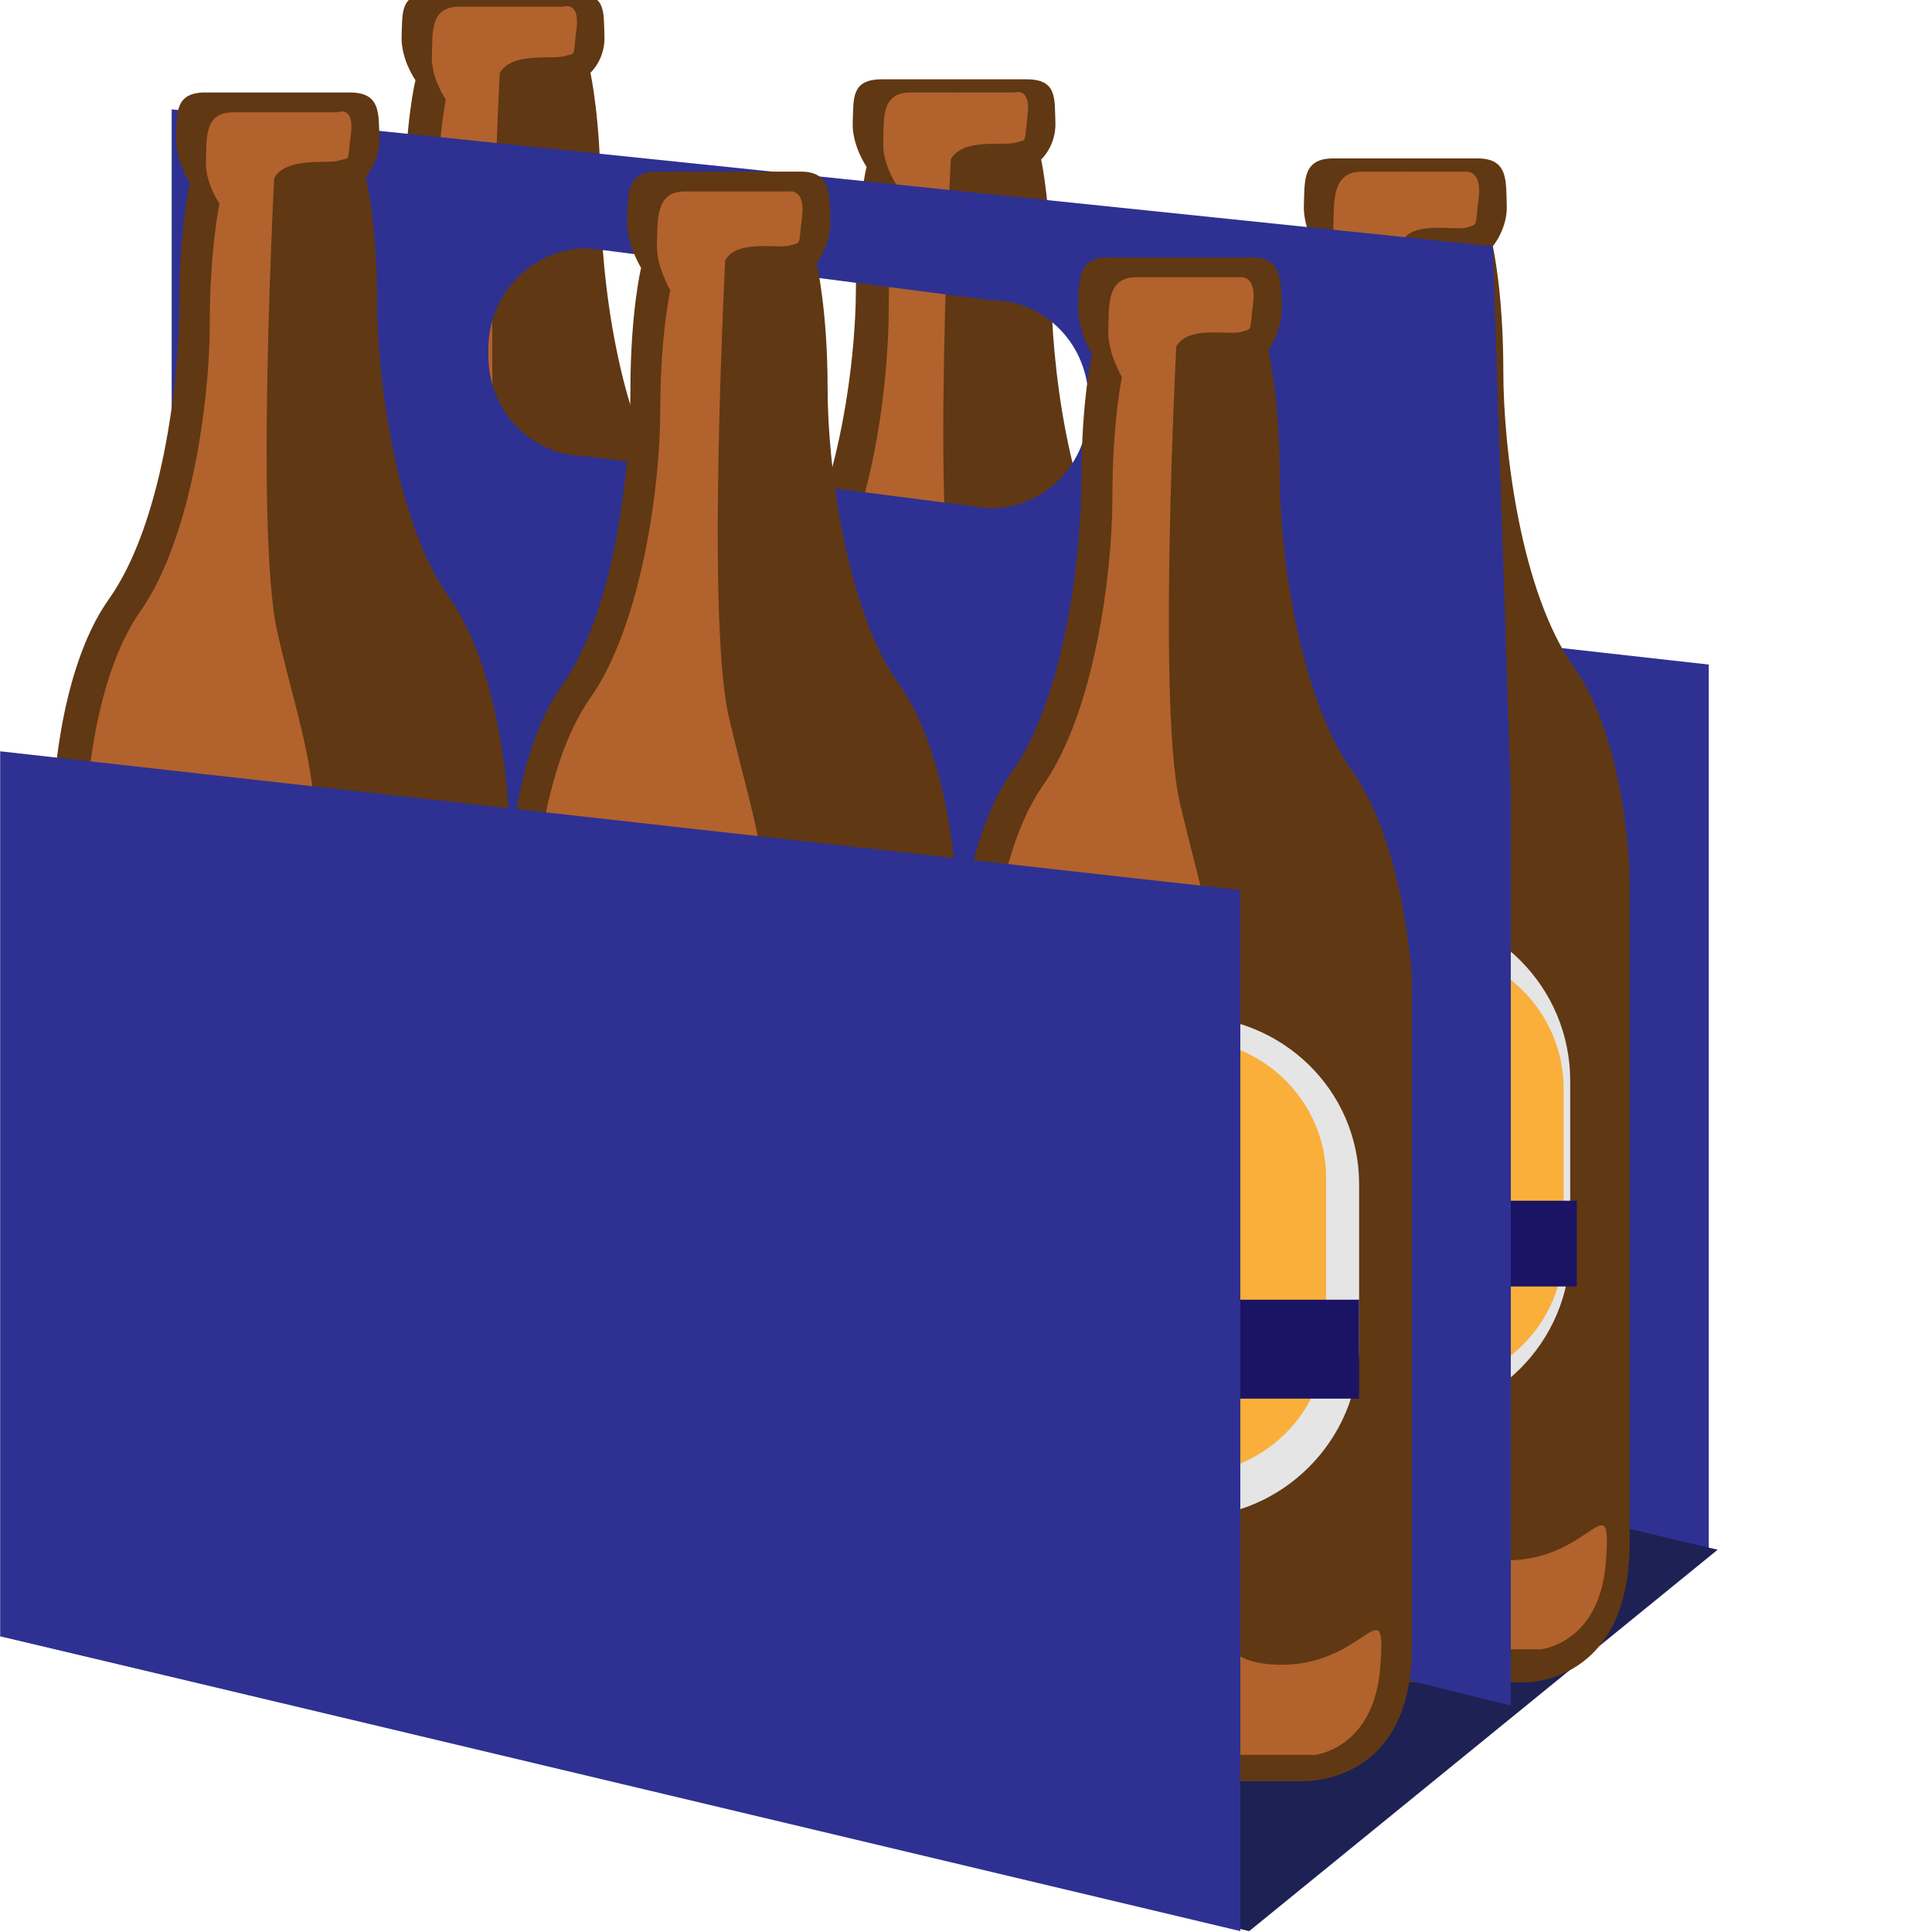<?xml version="1.0" encoding="utf-8"?>
<!-- Generator: Adobe Illustrator 16.0.0, SVG Export Plug-In . SVG Version: 6.00 Build 0)  -->
<!DOCTYPE svg PUBLIC "-//W3C//DTD SVG 1.1//EN" "http://www.w3.org/Graphics/SVG/1.1/DTD/svg11.dtd">
<svg version="1.1" id="Layer_1" xmlns="http://www.w3.org/2000/svg" xmlns:xlink="http://www.w3.org/1999/xlink" x="0px" y="0px"
	 width="100px" height="100px" viewBox="0 0 100 100" enable-background="new 0 0 100 100" xml:space="preserve">
<g id="_x36_-Pack">
	<polygon fill="#2E3191" points="88.444,80.196 24.252,64.931 24.252,27.213 88.444,34.397 	"/>
	<polyline fill="#1D2154" points="64.659,99.954 88.904,80.214 24.248,64.931 0,84.687 	"/>
	<path fill="#603813" d="M81.463,34.523c-2.726-3.831-3.651-11.226-3.651-15.312s-0.544-6.464-0.544-6.464s0.771-0.915,0.722-2.131
		c-0.049-1.215,0.103-2.416-1.503-2.416c-1.604,0-3.746,0-3.746,0s-2.14,0-3.746,0c-1.603,0-1.458,1.201-1.507,2.416
		c-0.049,1.216,0.717,2.407,0.717,2.407s-0.551,2.241-0.551,6.326c0,4.084-1.085,11.411-3.809,15.241
		c-2.723,3.832-3.058,10.646-3.058,10.646s0,27.337,0,34.634c0,7.296,5.728,7.206,5.728,7.206h6.226h6.228c0,0,5.38,0.09,5.38-7.206
		c0-7.297,0-34.634,0-34.634S84.186,38.354,81.463,34.523z"/>
	<path fill="#B2622D" d="M75.192,85.369h-7.106c0,0-5.593,0.873-5.593-6.201c0-7.068,0-33.558,0-33.558s0.366-6.669,2.983-10.381
		c2.619-3.712,3.673-10.879,3.673-14.836c0-3.959,0.546-6.264,0.546-6.264s-0.73-1.305-0.682-2.482
		c0.045-1.177-0.086-2.761,1.456-2.761c1.54,0,2.271,0,2.271,0s-1.276,21.707,0,27.223c1.276,5.515,2.145,6.948,2.142,14.439
		c-0.004,7.49-0.011,19.554-0.011,19.554L75.192,85.369z"/>
	<path fill="#B2622D" d="M72.74,8.884h3.114c0,0,0.874-0.114,0.679,1.395c-0.193,1.506,0,1.304-0.63,1.498
		c-0.633,0.195-3.141-0.486-3.467,1.064C72.107,14.393,72.74,8.884,72.74,8.884z"/>
	<path fill="#E5E5E5" d="M81.274,64.598c0,4.872-3.948,8.82-8.822,8.82h-0.455c-4.872,0-8.82-3.948-8.82-8.82v-8.651
		c0-4.871,3.948-8.819,8.82-8.819h0.455c4.874,0,8.822,3.948,8.822,8.819V64.598z"/>
	<path fill="#FAAF3B" d="M80.933,64.526c0,3.968-3.217,7.185-7.185,7.185h-0.654c-3.969,0-7.185-3.217-7.185-7.185v-8.167
		c0-3.968,3.216-7.184,7.185-7.184h0.654c3.968,0,7.185,3.216,7.185,7.184V64.526z"/>
	<path fill="#B2622D" d="M75.075,85.369h4.67c0,0,3.049-0.284,3.373-4.501c0.324-4.215-0.712-0.174-4.993-0.108
		c-4.281,0.062-3.09-3.042-3.09-3.042l-3.722,6.356L75.075,85.369z"/>
	<rect x="63.177" y="62.149" fill="#1B1464" width="18.439" height="4.439"/>
	<path fill="#603813" d="M58.008,30.032c-2.725-3.831-3.598-11.226-3.598-15.31c0-4.086-0.519-6.465-0.519-6.465
		s0.786-0.717,0.736-1.933c-0.049-1.215,0.112-2.219-1.491-2.219c-1.605,0-3.745,0-3.745,0s-2.142,0-3.747,0
		c-1.604,0-1.458,1.004-1.507,2.219c-0.049,1.216,0.718,2.308,0.718,2.308s-0.552,2.191-0.552,6.276
		c0,4.085-1.02,11.388-3.743,15.217c-2.725,3.831-2.994,10.621-2.994,10.621s0,27.337,0,34.634c0,7.296,5.598,7.599,5.598,7.599
		h6.227h6.226c0,0,5.169-0.303,5.169-7.599c0-7.297,0-34.634,0-34.634S60.731,33.864,58.008,30.032z"/>
	<path fill="#B2622D" d="M51.845,80.931h-7.107c0,0-4.779,0.822-4.779-6.252c0-7.07,0-33.559,0-33.559s-0.043-6.669,2.576-10.383
		c2.618-3.711,3.468-10.876,3.468-14.834c0-3.959,0.445-6.264,0.445-6.264s-0.78-1.108-0.732-2.286
		c0.044-1.177-0.136-2.565,1.405-2.565c1.541,0,2.271,0,2.271,0s-1.276,21.512,0,27.027c1.276,5.517,2.143,6.849,2.14,14.341
		c-0.004,7.491-0.01,19.531-0.01,19.531L51.845,80.931z"/>
	<path fill="#B2622D" d="M49.392,4.787h3.114c0,0,0.874-0.31,0.68,1.198c-0.193,1.508,0,1.208-0.632,1.401
		c-0.633,0.194-3.139-0.342-3.467,1.211C48.759,10.148,49.392,4.787,49.392,4.787z"/>
	<path fill="#E5E5E5" d="M58.738,59.476c0,4.872-3.949,8.821-8.82,8.821h-0.456c-4.872,0-8.82-3.949-8.82-8.821v-8.65
		c0-4.872,3.949-8.821,8.82-8.821h0.456c4.871,0,8.82,3.949,8.82,8.821V59.476z"/>
	<path fill="#FAAF3B" d="M57.714,60.088c0,3.967-3.216,7.185-7.185,7.185h-0.656c-3.967,0-7.184-3.218-7.184-7.185v-8.167
		c0-3.969,3.216-7.185,7.184-7.185h0.656c3.969,0,7.185,3.216,7.185,7.185V60.088L57.714,60.088z"/>
	<path fill="#B2622D" d="M51.727,80.931h4.67c0,0,3.048-0.312,3.374-4.525c0.324-4.217-0.715-0.189-4.994-0.123
		c-4.28,0.063-3.09-3.048-3.09-3.048l-3.722,6.378L51.727,80.931z"/>
	<rect x="40.642" y="57.711" fill="#1B1464" width="17.413" height="4.438"/>
	<path fill="#603813" d="M34.724,25.542C32,21.711,31.092,14.316,31.092,10.23s-0.532-6.463-0.532-6.463s0.775-0.693,0.726-1.909
		c-0.048-1.215,0.106-2.195-1.499-2.195s-3.746,0-3.746,0s-2.14,0-3.746,0c-1.604,0-1.459,0.98-1.507,2.195
		c-0.049,1.215,0.718,2.295,0.718,2.295s-0.551,2.184-0.551,6.271c0,4.085-0.613,11.383-3.336,15.213
		c-2.724,3.832-2.587,10.617-2.587,10.617s0,27.338,0,34.634c0,7.297,4.784,7.651,4.784,7.651h6.227h6.227
		c0,0,5.298-0.354,5.298-7.651c0-7.295,0-34.634,0-34.634S37.448,29.373,34.724,25.542z"/>
	<path fill="#B2622D" d="M28.497,76.491h-7.108c0,0-4.99,0.771-4.99-6.302c0-7.071,0-33.561,0-33.561s0.064-6.67,2.682-10.381
		c2.617-3.712,3.521-10.878,3.521-14.837c0-3.958,0.472-6.263,0.472-6.263s-0.767-1.083-0.72-2.26
		c0.045-1.179-0.123-2.54,1.419-2.54c1.542,0,2.271,0,2.271,0s-1.276,21.486,0,27.003c1.276,5.514,2.144,6.834,2.141,14.326
		c-0.004,7.49-0.011,19.549-0.011,19.549L28.497,76.491z"/>
	<path fill="#B2622D" d="M26.043,0.348h3.113c0,0,0.875-0.335,0.681,1.173c-0.194,1.507,0,1.194-0.632,1.388
		c-0.633,0.194-3.139-0.321-3.467,1.229C25.41,5.69,26.043,0.348,26.043,0.348z"/>
	<path fill="#E5E5E5" d="M35.52,55.379c0,4.871-3.949,8.82-8.821,8.82h-0.456c-4.871,0-8.82-3.949-8.82-8.82v-8.65
		c0-4.873,3.949-8.821,8.82-8.821h0.456c4.872,0,8.821,3.949,8.821,8.821V55.379z"/>
	<path fill="#FAAF3B" d="M34.154,54.966c0,3.968-3.217,7.184-7.185,7.184h-0.655c-3.967,0-7.184-3.216-7.184-7.184v-8.167
		c0-3.967,3.217-7.184,7.184-7.184h0.655c3.968,0,7.185,3.217,7.185,7.184V54.966z"/>
	<path fill="#B2622D" d="M28.377,76.491h4.67c0,0,3.048-0.336,3.373-4.551c0.324-4.217-0.713-0.202-4.994-0.135
		c-4.28,0.062-3.088-3.055-3.088-3.055l-3.723,6.401L28.377,76.491z"/>
	<path fill="#2E3191" d="M77.266,12.748L8.886,5.661v18.858v46.697L78.2,88.278V40.983L77.266,12.748z M56.348,21.077
		c0,2.893-2.23,5.239-5.125,5.239L30.392,23.62c-2.894,0-5.116-2.345-5.116-5.238v-0.3c0-2.894,2.281-5.237,5.173-5.237
		l20.807,2.693c2.894,0,5.092,2.345,5.092,5.238V21.077L56.348,21.077z"/>
	<rect x="17.423" y="53.272" fill="#1B1464" width="17.414" height="4.438"/>
	<path fill="#603813" d="M69.99,39.911c-2.723-3.831-3.75-11.226-3.75-15.311c0-4.086-0.595-6.465-0.595-6.465
		s0.745-1.046,0.696-2.263c-0.049-1.216,0.073-2.55-1.529-2.55c-1.604,0-3.746,0-3.746,0s-2.142,0-3.746,0
		c-1.604,0-1.459,1.334-1.507,2.55c-0.05,1.216,0.717,2.472,0.717,2.472s-0.551,2.273-0.551,6.36c0,4.085-0.882,11.427-3.605,15.257
		c-2.725,3.832-2.855,10.662-2.855,10.662s0,27.338,0,34.634c0,7.297,5.321,6.94,5.321,6.94h6.227h6.226c0,0,5.786,0.356,5.786-6.94
		c0-7.296,0-34.634,0-34.634S72.714,43.741,69.99,39.911z"/>
	<path fill="#B2622D" d="M63.519,90.832h-7.106c0,0-5.186,0.799-5.186-6.275c0-7.069,0-33.559,0-33.559s0.162-6.669,2.78-10.381
		c2.616-3.712,3.569-10.878,3.569-14.836c0-3.958,0.494-6.263,0.494-6.263s-0.754-1.269-0.706-2.445
		c0.045-1.178-0.11-2.724,1.43-2.724c1.542,0,2.272,0,2.272,0s-1.276,21.67,0,27.186c1.276,5.516,2.144,6.929,2.142,14.42
		c-0.004,7.489-0.011,19.581-0.011,19.581L63.519,90.832z"/>
	<path fill="#B2622D" d="M61.066,14.348h3.111c0,0,0.877-0.151,0.682,1.357c-0.193,1.507,0,1.286-0.633,1.48
		c-0.632,0.195-3.136-0.459-3.467,1.091C60.434,19.828,61.066,14.348,61.066,14.348z"/>
	<path fill="#E5E5E5" d="M70.348,69.688c0,4.871-3.988,8.853-8.859,8.853h-0.582c-4.87,0-8.997-3.981-8.997-8.853v-8.393
		c0-4.871,4.127-8.705,8.997-8.705h0.582c4.874,0,8.859,3.834,8.859,8.705V69.688z"/>
	<path fill="#FAAF3B" d="M68.639,69.154c0,3.967-3.267,7.184-7.339,7.184l0,0c-4.074,0-7.343-3.217-7.343-7.184v-8.193
		c0-3.967,3.269-7.184,7.343-7.184l0,0c4.072,0,7.339,3.217,7.339,7.184V69.154z"/>
	<path fill="#B2622D" d="M63.401,90.832h4.67c0,0,3.049-0.322,3.371-4.536c0.326-4.217-0.713-0.193-4.991-0.129
		c-4.281,0.063-3.09-3.052-3.09-3.052l-3.722,6.389L63.401,90.832z"/>
	<rect x="51.909" y="67.272" fill="#1B1464" width="18.438" height="5.121"/>
	<path fill="#603813" d="M46.537,35.42c-2.724-3.831-3.7-11.226-3.7-15.312s-0.567-6.465-0.567-6.465s0.759-1.021,0.709-2.236
		c-0.049-1.216,0.088-2.524-1.515-2.524c-1.606,0-3.746,0-3.746,0s-2.142,0-3.746,0s-1.46,1.309-1.508,2.524
		c-0.049,1.215,0.718,2.458,0.718,2.458s-0.552,2.269-0.552,6.354c0,4.084-0.815,11.424-3.539,15.255
		C26.367,39.307,26.3,46.134,26.3,46.134s0,27.337,0,34.635c0,7.296,5.19,6.991,5.19,6.991h6.227h6.226c0,0,5.575,0.305,5.575-6.991
		c0-7.298,0-34.635,0-34.635S49.26,39.251,46.537,35.42z"/>
	<path fill="#B2622D" d="M40.17,86.394h-7.106c0,0-5.397,0.748-5.397-6.326c0-7.07,0-33.56,0-33.56s0.267-6.669,2.886-10.381
		c2.616-3.711,3.621-10.878,3.621-14.837c0-3.958,0.522-6.263,0.522-6.263s-0.742-1.242-0.694-2.419
		c0.046-1.178-0.096-2.699,1.444-2.699c1.542,0,2.272,0,2.272,0s-1.276,21.646,0,27.161c1.276,5.516,2.144,6.917,2.141,14.407
		c-0.004,7.49-0.01,19.601-0.01,19.601L40.17,86.394z"/>
	<path fill="#B2622D" d="M37.718,9.909h3.112c0,0,0.875-0.179,0.681,1.331c-0.193,1.507,0,1.273-0.632,1.468
		c-0.633,0.195-3.139-0.44-3.467,1.112C37.085,15.37,37.718,9.909,37.718,9.909z"/>
	<path fill="#E5E5E5" d="M46.788,65.622c0,4.871-3.95,8.819-8.821,8.819h-0.456c-4.871,0-8.82-3.948-8.82-8.819v-8.651
		c0-4.871,3.95-8.82,8.82-8.82h0.456c4.872,0,8.821,3.949,8.821,8.82V65.622L46.788,65.622z"/>
	<path fill="#FAAF3B" d="M45.08,65.249c0,3.968-3.152,7.145-7.119,7.145h-0.385c-3.966,0-7.178-3.177-7.178-7.145v-8.192
		c0-3.969,3.211-7.199,7.178-7.199h0.385c3.967,0,7.119,3.23,7.119,7.199V65.249z"/>
	<path fill="#B2622D" d="M40.052,86.394h4.67c0,0,3.049-0.348,3.373-4.563c0.324-4.217-0.712-0.206-4.993-0.141
		c-4.281,0.064-3.088-3.059-3.088-3.059l-3.723,6.412L40.052,86.394z"/>
	<rect x="28.69" y="62.833" fill="#1B1464" width="18.097" height="4.439"/>
	<path fill="#603813" d="M23.253,30.93c-2.725-3.83-3.733-11.226-3.733-15.311c0-4.087-0.583-6.464-0.583-6.464
		s0.75-0.826,0.702-2.042c-0.048-1.215,0.08-2.327-1.523-2.327c-1.605,0-3.747,0-3.747,0s-2.141,0-3.746,0
		c-1.603,0-1.459,1.112-1.506,2.327C9.066,8.33,9.833,9.475,9.833,9.475s-0.552,2.218-0.552,6.304c0,4.085-0.921,11.4-3.645,15.231
		C2.913,34.84,2.74,41.643,2.74,41.643s0,27.338,0,34.634c0,7.297,5.402,7.385,5.402,7.385h6.225h6.227c0,0,5.705-0.088,5.705-7.385
		c0-7.295,0-34.634,0-34.634S25.977,34.76,23.253,30.93z"/>
	<path fill="#B2622D" d="M16.821,81.954H9.714c0,0-5.267,0.696-5.267-6.377c0-7.071,0-33.56,0-33.56s0.202-6.67,2.82-10.382
		c2.618-3.712,3.59-10.877,3.59-14.835c0-3.958,0.505-6.263,0.505-6.263s-0.75-1.045-0.703-2.224
		c0.046-1.177-0.104-2.502,1.437-2.502c1.542,0,2.271,0,2.271,0s-1.275,21.449,0,26.966c1.276,5.514,2.145,6.818,2.142,14.308
		c-0.004,7.49-0.011,19.578-0.011,19.578L16.821,81.954z"/>
	<path fill="#B2622D" d="M14.368,5.811h3.114c0,0,0.875-0.374,0.68,1.135c-0.193,1.507,0,1.174-0.632,1.371
		c-0.632,0.194-3.138-0.294-3.467,1.257C13.736,11.125,14.368,5.811,14.368,5.811z"/>
	<path fill="#E5E5E5" d="M23.227,60.158c0,4.871-3.949,8.82-8.821,8.82h-0.455c-4.872,0-8.821-3.949-8.821-8.82v-8.649
		c0-4.873,3.949-8.821,8.821-8.821h0.455c4.872,0,8.821,3.948,8.821,8.821V60.158z"/>
	<path fill="#FAAF3B" d="M21.861,60.771c0,3.968-3.216,7.185-7.184,7.185h-0.656c-3.967,0-7.184-3.217-7.184-7.185v-8.167
		c0-3.968,3.216-7.185,7.184-7.185h0.656c3.968,0,7.184,3.217,7.184,7.185V60.771z"/>
	<path fill="#B2622D" d="M16.703,81.954h4.67c0,0,3.05-0.372,3.373-4.587c0.325-4.218-0.713-0.221-4.993-0.155
		c-4.281,0.064-3.088-3.064-3.088-3.064l-3.722,6.435L16.703,81.954z"/>
	<rect x="5.131" y="58.395" fill="#1B1464" width="18.096" height="4.438"/>
	<polygon fill="#2E3191" points="64.2,99.954 0.009,84.687 0.009,38.887 64.2,46.071 	"/>
</g>
<g id="Health_Gauge_2">
</g>
</svg>
